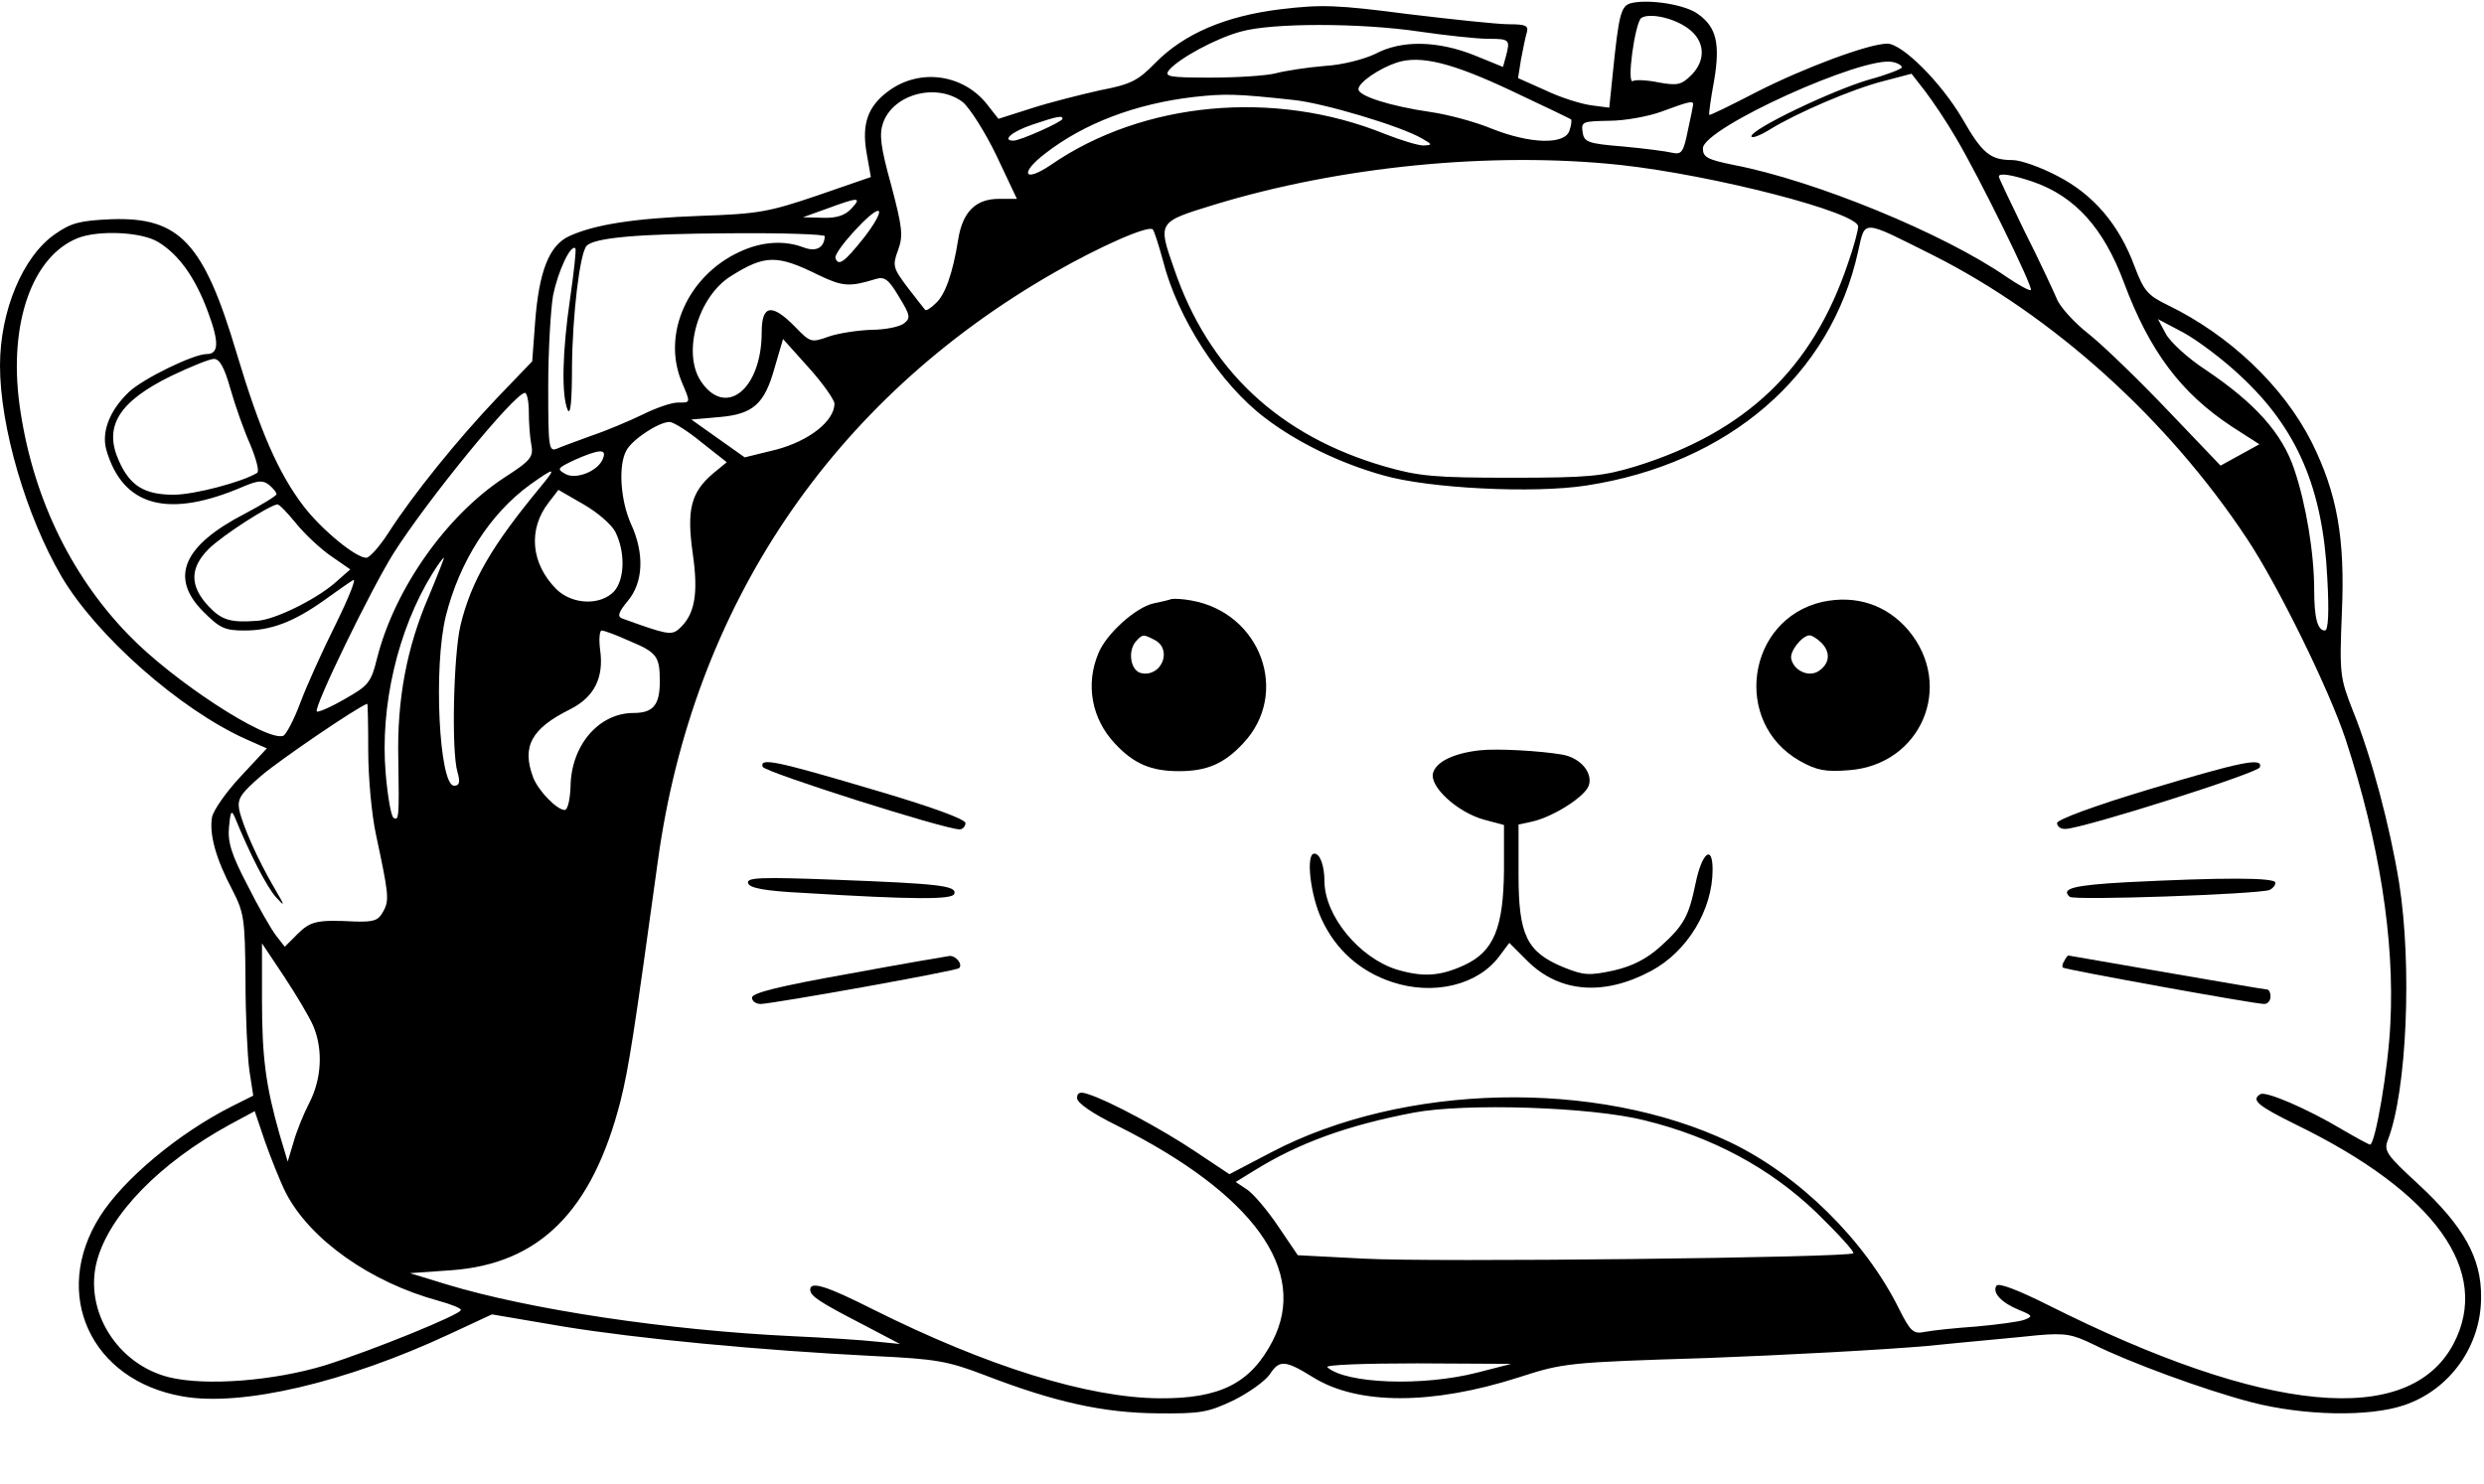 <?xml version="1.0" standalone="no"?>
<!DOCTYPE svg PUBLIC "-//W3C//DTD SVG 20010904//EN"
 "http://www.w3.org/TR/2001/REC-SVG-20010904/DTD/svg10.dtd">
<svg version="1.0" xmlns="http://www.w3.org/2000/svg"
 width="512pt" height="306pt" viewBox="0 0 512 306"
 preserveAspectRatio="xMidYMid meet">

<g transform="translate(0,306) scale(0.1,-0.1)"
fill="#000000" stroke="none">
<path d="M3364 3054 c-23 -5 -27 -20 -40 -148 l-7 -68 -38 5 c-21 3 -63 16
-94 31 l-56 25 6 38 c4 21 9 46 12 56 4 14 -2 17 -37 17 -23 0 -117 10 -208
21 -146 19 -178 20 -262 10 -115 -14 -200 -51 -259 -111 -35 -36 -50 -44 -113
-56 -40 -9 -104 -25 -141 -37 l-69 -22 -26 33 c-50 60 -138 71 -201 24 -42
-31 -55 -67 -45 -126 l9 -51 -110 -38 c-100 -34 -122 -38 -240 -42 -138 -5
-220 -18 -272 -42 -41 -19 -62 -72 -70 -177 l-6 -81 -72 -75 c-81 -85 -174
-200 -224 -278 -18 -28 -39 -52 -46 -52 -22 0 -92 58 -129 106 -52 68 -90 155
-138 315 -68 229 -118 282 -259 277 -64 -3 -82 -7 -116 -31 -66 -46 -113 -158
-113 -271 0 -126 54 -310 127 -435 72 -122 244 -274 380 -335 l43 -19 -54 -58
c-29 -31 -56 -69 -59 -84 -6 -35 8 -86 42 -150 24 -47 26 -59 27 -185 0 -74 4
-158 8 -187 l8 -52 -44 -22 c-111 -56 -224 -151 -272 -227 -101 -160 -19 -338
170 -371 122 -22 338 29 552 129 l86 40 147 -25 c153 -25 403 -49 643 -61 125
-6 149 -10 225 -39 145 -56 245 -78 356 -79 91 -1 105 2 158 27 32 16 65 40
74 53 20 31 32 30 90 -6 92 -57 245 -57 423 0 93 30 100 31 388 40 161 6 365
17 455 25 89 9 191 18 227 22 57 5 72 2 115 -19 72 -36 226 -93 325 -119 108
-28 243 -31 316 -6 94 32 158 122 158 222 1 81 -36 147 -130 234 -65 60 -71
68 -62 91 39 101 50 360 23 530 -19 117 -57 260 -95 354 -27 69 -28 76 -23
202 7 155 -10 247 -62 352 -58 115 -169 221 -297 283 -41 20 -49 29 -68 79
-32 87 -85 149 -159 187 -34 18 -76 33 -93 33 -45 0 -62 13 -103 85 -44 75
-124 155 -155 155 -38 0 -172 -50 -270 -100 -52 -27 -95 -48 -97 -47 -1 2 3
33 10 70 13 77 5 111 -33 138 -25 19 -98 31 -136 23z m116 -53 c34 -25 37 -64
7 -95 -21 -21 -29 -23 -68 -16 -24 5 -48 6 -53 3 -14 -9 4 120 17 130 17 11
68 0 97 -22z m-555 -6 c55 -8 119 -15 143 -15 44 0 45 -2 36 -36 l-6 -22 -59
24 c-75 30 -150 32 -204 3 -23 -11 -68 -23 -105 -25 -36 -3 -81 -10 -100 -15
-19 -5 -79 -9 -134 -9 -88 0 -97 2 -86 16 21 24 96 65 148 79 64 18 245 18
367 0z m190 -122 c66 -31 122 -58 123 -59 2 -1 1 -12 -3 -23 -9 -30 -81 -28
-161 4 -34 14 -90 29 -125 34 -83 12 -149 33 -149 47 0 14 43 43 79 55 49 16
115 -1 236 -58z m805 48 c0 -3 -30 -15 -67 -25 -76 -22 -243 -102 -243 -117 0
-5 17 1 38 14 55 34 171 84 235 100 l57 15 28 -36 c16 -21 45 -64 64 -97 47
-79 159 -307 154 -313 -3 -2 -25 10 -50 27 -130 90 -396 199 -563 231 -54 11
-63 16 -63 34 0 42 334 193 392 178 10 -2 18 -7 18 -11z m-1935 -72 c14 -12
46 -62 69 -110 l42 -89 -37 0 c-48 0 -75 -27 -84 -84 -11 -69 -27 -115 -47
-132 -10 -10 -19 -15 -21 -13 -2 2 -18 23 -36 46 -30 40 -32 45 -20 77 11 30
9 47 -14 134 -22 79 -25 105 -17 128 21 61 112 84 165 43z m680 5 c62 -6 222
-54 265 -79 23 -13 23 -14 4 -15 -11 0 -47 11 -80 24 -227 92 -498 67 -688
-64 -56 -38 -65 -17 -11 24 80 62 186 102 305 116 64 7 86 7 205 -6z m825 -9
c0 -2 -5 -27 -11 -54 -9 -45 -13 -50 -32 -46 -12 3 -58 9 -102 13 -73 6 -80 9
-83 30 -3 21 0 22 55 23 32 0 81 9 108 19 54 20 65 23 65 15z m-1300 -30 c0
-6 -87 -45 -101 -45 -25 0 -3 19 39 33 53 18 62 19 62 12z m1149 -95 c193 -21
491 -98 491 -127 0 -8 -9 -42 -21 -76 -73 -217 -210 -348 -439 -419 -67 -20
-95 -23 -255 -23 -158 0 -190 3 -260 23 -218 63 -364 199 -435 408 -34 97 -34
96 83 132 259 79 571 110 836 82z m852 -35 c86 -30 145 -95 187 -208 53 -142
118 -228 223 -297 l56 -36 -40 -22 -40 -22 -107 112 c-59 62 -132 133 -163
158 -31 24 -62 58 -68 75 -7 16 -36 79 -66 138 -29 60 -53 110 -53 113 0 8 27
4 71 -11z m-2436 -55 c-13 -14 -30 -20 -59 -19 l-41 1 50 18 c65 24 72 24 50
0z m25 -61 c-39 -49 -52 -59 -58 -41 -4 13 78 103 89 97 5 -3 -9 -28 -31 -56z
m2204 -35 c248 -125 484 -338 647 -584 64 -96 170 -312 204 -415 69 -211 101
-412 92 -585 -4 -91 -31 -250 -42 -250 -2 0 -28 14 -57 31 -72 43 -158 80
-169 73 -20 -12 -5 -24 74 -63 287 -140 403 -302 324 -452 -92 -173 -387 -145
-835 80 -62 31 -103 47 -107 40 -9 -14 10 -35 47 -50 27 -11 29 -13 11 -20
-10 -4 -55 -10 -99 -14 -43 -3 -91 -8 -106 -11 -24 -5 -30 0 -54 48 -70 141
-206 275 -348 343 -275 131 -674 122 -946 -21 l-86 -45 -69 46 c-70 47 -180
106 -222 119 -17 6 -23 3 -23 -8 0 -10 32 -32 83 -57 281 -141 395 -299 320
-444 -45 -87 -108 -119 -233 -118 -147 1 -354 65 -592 184 -95 48 -128 58
-128 40 0 -13 18 -25 105 -70 l80 -42 -50 5 c-27 3 -104 8 -170 11 -258 12
-544 55 -715 107 l-75 23 85 6 c182 13 291 122 349 349 17 68 28 139 77 495
72 525 359 951 817 1213 94 54 194 98 203 89 3 -3 12 -31 21 -64 30 -119 118
-255 211 -325 64 -49 153 -93 243 -118 93 -27 310 -38 419 -21 293 45 504 227
560 483 15 66 6 66 154 -8z m-3658 27 c43 -26 77 -74 103 -145 23 -62 22 -86
-3 -86 -27 0 -130 -50 -160 -78 -40 -38 -57 -82 -47 -119 34 -118 128 -143
283 -76 31 13 40 13 53 3 8 -7 15 -15 15 -19 0 -3 -29 -21 -65 -40 -128 -66
-156 -132 -86 -202 34 -34 44 -39 85 -39 55 0 102 18 165 63 25 18 52 37 59
41 7 4 -9 -36 -36 -91 -27 -54 -60 -127 -73 -162 -13 -35 -29 -65 -35 -68 -34
-13 -228 113 -320 209 -121 125 -199 290 -224 475 -22 166 26 304 120 342 43
17 132 13 166 -8z m1374 12 c-1 -24 -18 -33 -44 -23 -40 15 -86 12 -131 -9
-107 -49 -161 -169 -120 -268 19 -45 19 -43 -8 -43 -13 0 -45 -11 -73 -25 -27
-13 -74 -33 -104 -43 -30 -11 -63 -23 -72 -27 -17 -7 -18 3 -18 128 0 74 5
158 10 188 10 49 36 106 46 97 2 -3 -3 -49 -11 -104 -16 -109 -18 -198 -5
-229 6 -13 9 19 9 89 1 107 16 233 30 249 16 17 106 25 294 26 108 1 197 -2
197 -6z m-13 -80 c50 -24 64 -25 119 -8 17 5 26 -1 47 -37 24 -39 24 -44 10
-55 -9 -7 -40 -13 -67 -13 -28 -1 -68 -7 -88 -14 -36 -13 -38 -12 -69 20 -48
49 -69 46 -69 -11 0 -118 -75 -178 -126 -100 -38 59 -5 174 63 216 70 44 95
44 180 2z m2930 -207 c118 -109 171 -233 180 -418 4 -71 2 -108 -5 -108 -15 0
-22 26 -22 83 0 77 -17 178 -41 249 -25 75 -81 137 -182 205 -37 24 -74 58
-83 75 l-16 30 53 -28 c29 -16 81 -55 116 -88z m-2897 -58 c0 -36 -52 -77
-120 -95 l-65 -16 -55 39 -55 39 57 5 c71 6 94 27 115 103 l17 58 52 -58 c29
-32 53 -66 54 -75z m-1245 30 c10 -35 28 -86 41 -115 12 -29 19 -55 14 -58
-31 -19 -130 -45 -172 -45 -60 0 -90 18 -113 70 -32 71 0 122 108 175 40 19
79 35 88 35 12 0 22 -19 34 -62z m615 -47 c0 -21 2 -51 5 -67 5 -26 0 -33 -56
-69 -120 -79 -226 -230 -262 -373 -12 -49 -18 -56 -66 -83 -29 -17 -55 -28
-58 -26 -7 8 110 249 158 326 69 109 250 331 271 331 4 0 8 -17 8 -39z m356
-63 l52 -41 -28 -23 c-46 -39 -55 -75 -42 -166 12 -84 4 -127 -30 -156 -15
-12 -25 -10 -116 23 -10 4 -7 13 12 36 32 38 35 98 6 160 -21 48 -26 119 -9
150 12 23 67 59 89 59 8 0 38 -19 66 -42z m-203 -33 c-9 -26 -56 -45 -78 -32
-18 10 -16 12 20 29 50 22 66 23 58 3z m-129 -59 c-100 -121 -143 -194 -165
-286 -14 -60 -19 -258 -6 -302 6 -21 4 -28 -7 -28 -31 0 -43 246 -17 350 28
112 91 211 174 271 52 37 55 36 21 -5z m154 -92 c21 -41 20 -98 -2 -123 -28
-30 -86 -28 -119 4 -53 53 -59 124 -16 179 l20 26 52 -30 c28 -16 57 -41 65
-56z m-657 16 c17 -21 50 -52 72 -67 l39 -27 -33 -29 c-40 -34 -123 -75 -159
-77 -55 -4 -73 1 -101 31 -38 41 -38 78 1 117 28 28 126 91 142 92 4 0 21 -18
39 -40z m273 -149 c-45 -104 -66 -212 -63 -336 2 -122 1 -128 -10 -121 -5 4
-12 44 -16 91 -12 139 25 297 96 412 11 18 22 33 24 33 1 0 -13 -36 -31 -79z
m412 -92 c58 -24 64 -32 64 -84 0 -49 -14 -65 -54 -65 -72 0 -129 -67 -130
-152 -1 -27 -6 -48 -12 -48 -16 0 -54 39 -65 67 -24 64 -4 101 77 141 49 25
69 65 61 122 -3 22 -1 40 3 40 5 0 30 -9 56 -21z m-537 -227 c0 -54 7 -132 16
-173 26 -122 28 -135 15 -158 -10 -19 -19 -22 -58 -21 -78 4 -92 1 -119 -26
l-26 -26 -18 23 c-10 13 -37 60 -59 104 -33 63 -41 89 -38 120 3 32 5 36 12
20 31 -76 66 -144 85 -165 19 -21 19 -19 -4 20 -34 58 -65 128 -72 161 -4 22
3 33 46 70 36 31 197 141 218 148 1 1 2 -43 2 -97z m-113 -568 c20 -48 17
-108 -8 -157 -12 -23 -27 -60 -33 -82 l-12 -40 -17 57 c-28 99 -36 157 -36
277 l0 116 46 -69 c25 -38 52 -83 60 -102z m2744 -194 c139 -34 258 -98 354
-190 44 -43 79 -81 76 -84 -10 -9 -869 -19 -1010 -11 l-135 7 -40 59 c-22 33
-51 67 -64 76 l-24 16 39 24 c92 57 192 93 328 119 106 20 366 12 476 -16z
m-2801 -149 c50 -97 175 -185 315 -223 25 -7 46 -15 46 -19 0 -9 -179 -82
-280 -114 -105 -32 -244 -43 -320 -25 -108 26 -178 138 -150 241 26 95 129
201 273 280 l52 28 21 -62 c12 -34 31 -82 43 -106z m2456 -371 c-113 -29 -271
-23 -309 11 -6 5 75 8 185 8 l194 -1 -70 -18z"/>
<path d="M2415 1825 c-5 -2 -22 -6 -37 -9 -37 -8 -98 -63 -114 -103 -27 -64
-14 -135 34 -186 39 -42 75 -57 132 -57 57 0 93 15 132 57 98 103 37 270 -107
295 -16 3 -34 4 -40 3z m-34 -85 c36 -20 13 -76 -28 -68 -22 4 -29 43 -13 64
15 17 16 17 41 4z"/>
<path d="M3756 1819 c-156 -36 -186 -249 -46 -328 34 -19 52 -23 101 -19 149
11 218 174 123 288 -45 53 -108 74 -178 59z m-1 -85 c19 -20 16 -43 -7 -58
-21 -13 -51 2 -56 26 -3 16 23 48 38 48 5 0 16 -7 25 -16z"/>
<path d="M3050 1513 c-53 -6 -89 -23 -96 -46 -9 -28 50 -82 105 -97 l41 -11 0
-92 c-1 -120 -21 -169 -82 -197 -50 -23 -85 -25 -139 -9 -77 24 -148 110 -149
181 0 33 -9 58 -21 58 -18 0 -8 -86 15 -135 29 -63 79 -108 146 -130 85 -28
176 -6 220 53 l21 28 37 -37 c66 -66 158 -73 255 -21 75 40 127 126 127 209 0
53 -22 35 -35 -28 -14 -68 -24 -87 -73 -131 -28 -25 -57 -40 -96 -49 -51 -11
-62 -10 -104 7 -75 31 -92 66 -92 190 l0 104 28 6 c44 10 110 52 117 75 8 26
-17 56 -54 63 -46 8 -135 13 -171 9z"/>
<path d="M1572 1479 c4 -11 375 -129 406 -129 6 0 12 6 12 13 0 8 -71 34 -194
70 -199 59 -230 65 -224 46z"/>
<path d="M4428 1432 c-113 -34 -188 -62 -188 -69 0 -7 8 -13 18 -12 36 1 396
115 400 127 7 21 -37 12 -230 -46z"/>
<path d="M1542 1239 c3 -10 34 -16 114 -20 229 -14 307 -14 311 -2 6 17 -33
21 -241 29 -159 6 -188 5 -184 -7z"/>
<path d="M4383 1241 c-109 -6 -136 -13 -117 -30 8 -8 383 5 412 14 6 3 12 9
12 15 0 11 -108 11 -307 1z"/>
<path d="M1748 1052 c-140 -25 -198 -39 -198 -49 0 -7 8 -13 18 -13 28 1 403
68 409 74 8 8 -7 26 -20 25 -7 -1 -101 -17 -209 -37z"/>
<path d="M4255 1079 c-4 -6 -5 -12 -3 -14 4 -4 395 -75 415 -75 7 0 13 7 13
15 0 8 -3 15 -8 15 -4 0 -97 16 -207 35 -110 19 -201 35 -202 35 -1 0 -5 -5
-8 -11z"/>
</g>
</svg>
